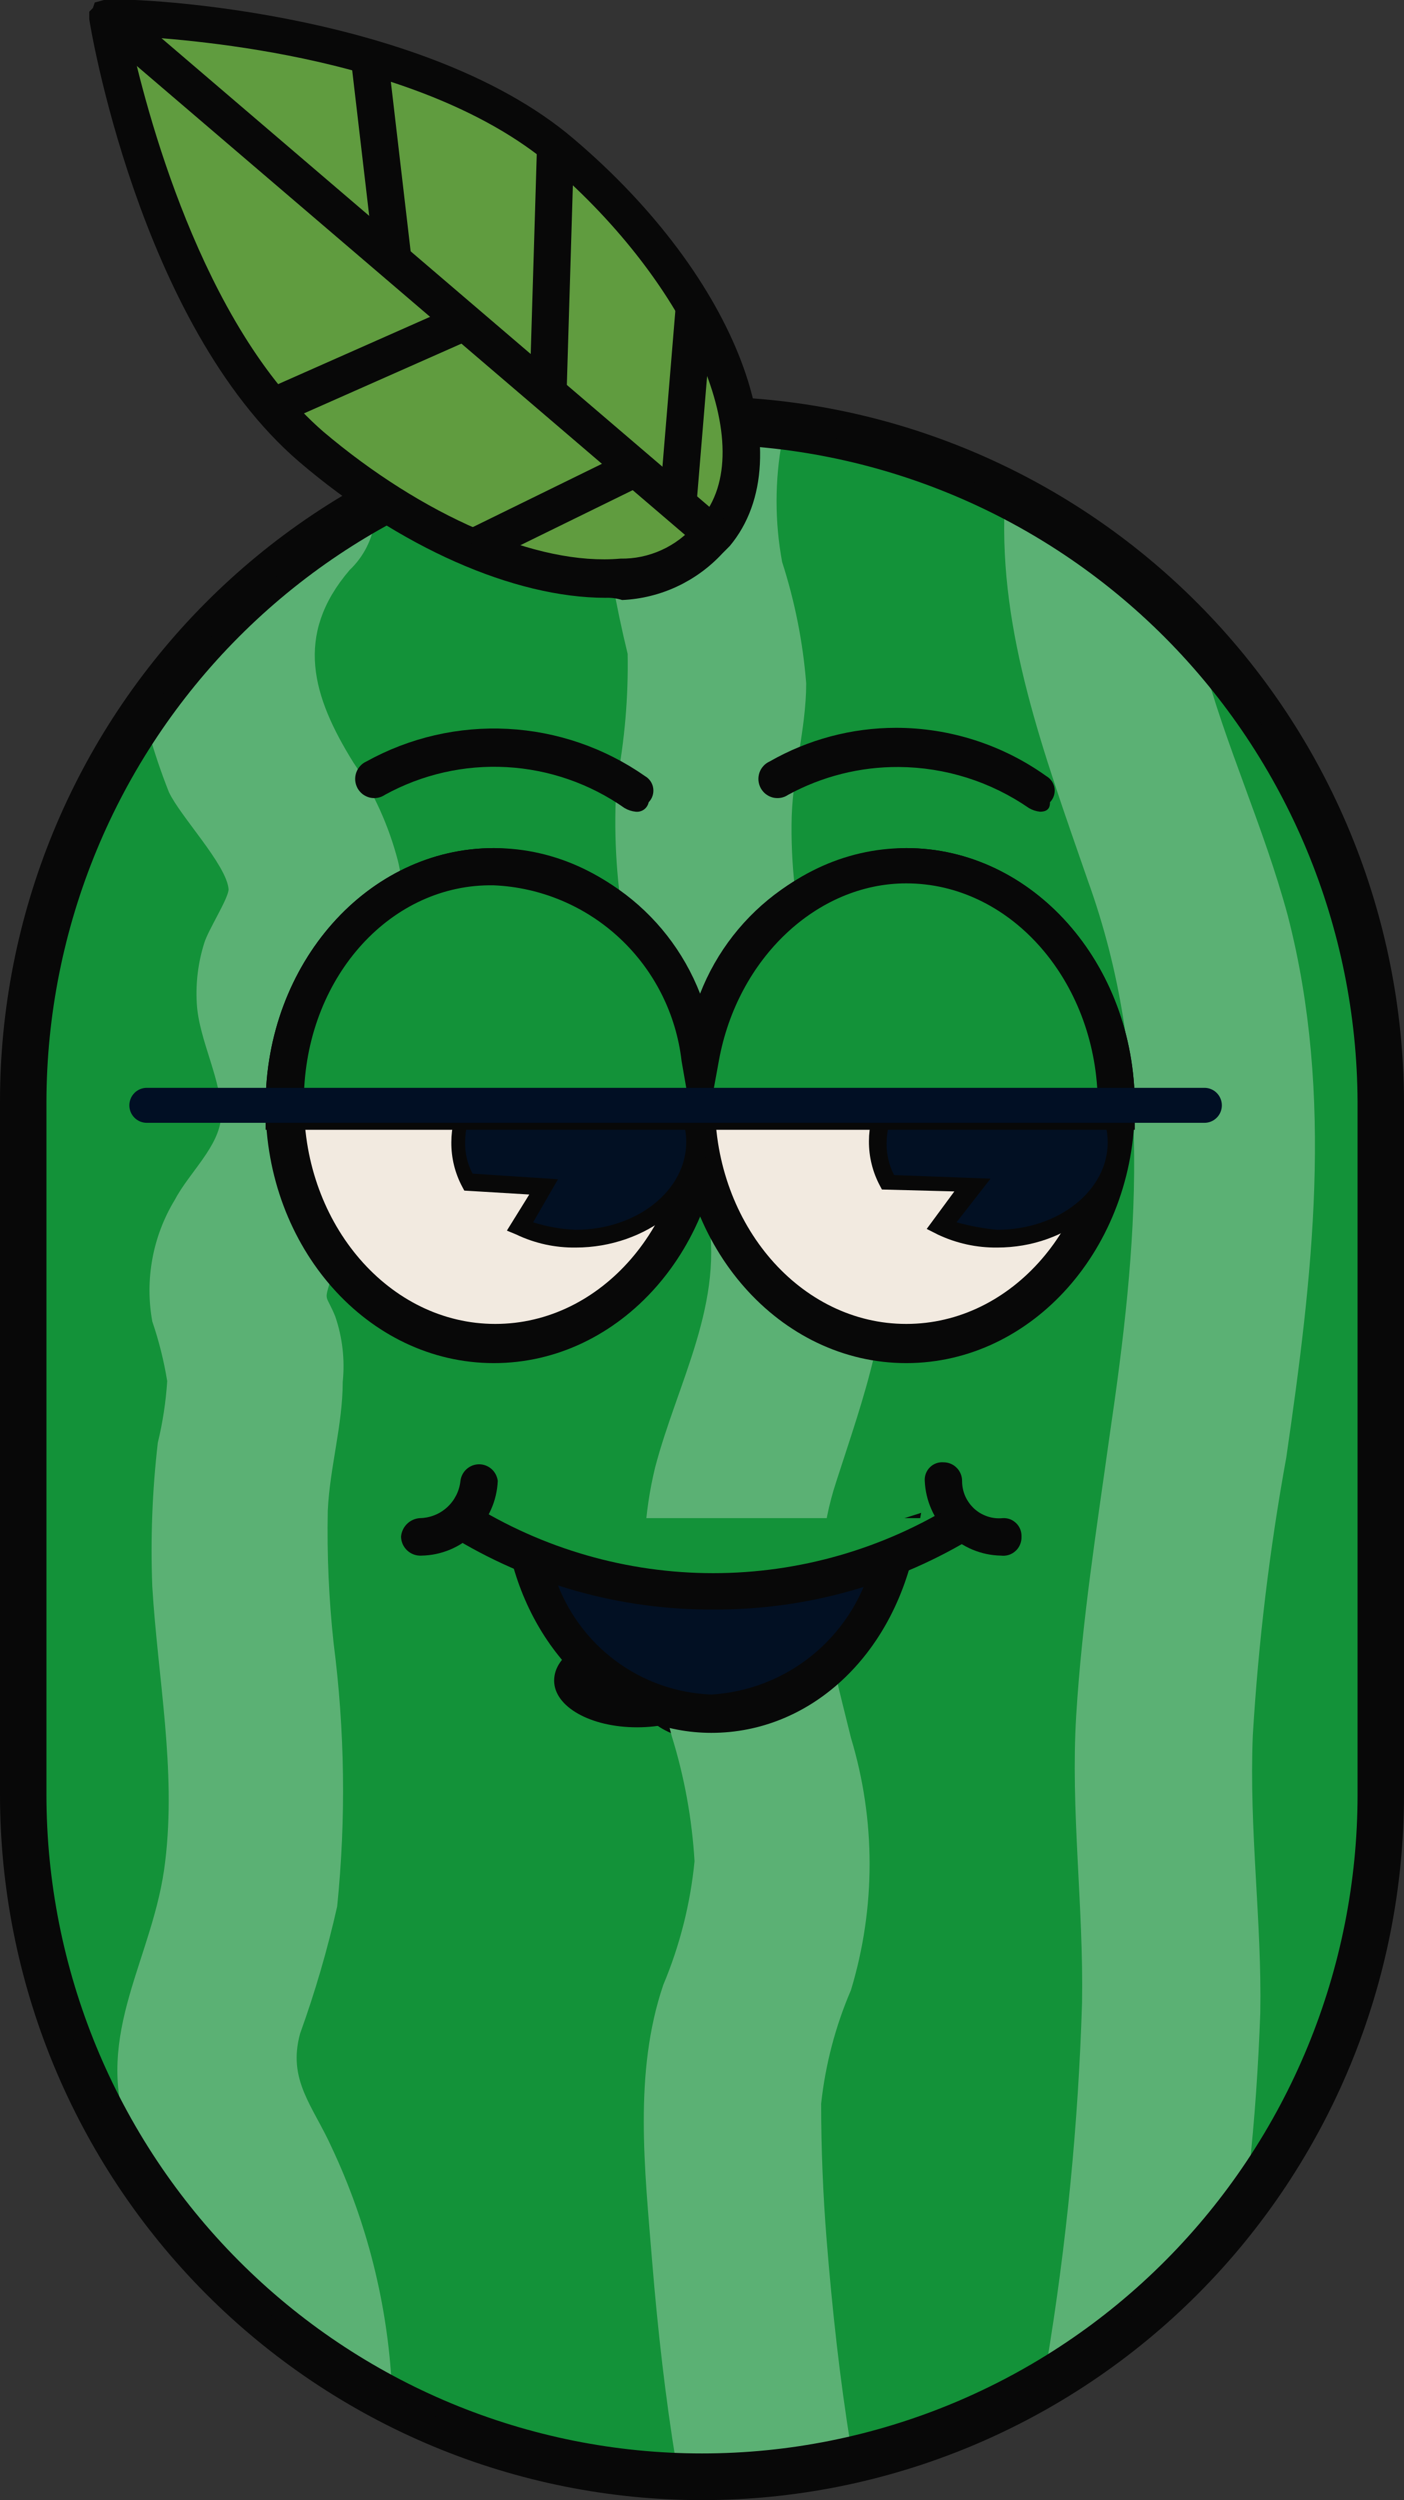 <svg width="41" height="73" viewBox="0 0 41 73" fill="none" xmlns="http://www.w3.org/2000/svg">
<rect x="0" y="0" width="41" height="73" fill="#333333" stroke="none"/>
<g clip-path="url(#clip0_144_3878)">
<path d="M20.5 72.457C15.208 72.452 10.134 70.338 6.391 66.577C2.649 62.816 0.545 57.716 0.541 52.398V32.177C0.541 26.857 2.644 21.755 6.387 17.993C10.13 14.231 15.207 12.118 20.5 12.118C25.794 12.118 30.87 14.231 34.613 17.993C38.356 21.755 40.459 26.857 40.459 32.177V52.398C40.455 57.716 38.351 62.816 34.609 66.577C30.866 70.338 25.792 72.452 20.5 72.457Z" fill="#139239"/>
<path d="M20.5 12.661C25.643 12.685 30.569 14.748 34.205 18.403C37.842 22.058 39.895 27.008 39.919 32.177V52.398C39.906 57.569 37.855 62.524 34.216 66.18C30.577 69.836 25.645 71.894 20.5 71.905C15.358 71.884 10.432 69.822 6.795 66.168C3.159 62.515 1.105 57.566 1.081 52.398V32.177C1.113 27.011 3.169 22.066 6.804 18.413C10.439 14.76 15.36 12.693 20.5 12.661ZM20.5 11.575C17.807 11.572 15.141 12.104 12.652 13.138C10.164 14.173 7.904 15.691 6 17.604C4.096 19.517 2.586 21.79 1.556 24.29C0.527 26.791 -0.002 29.471 6.36562e-06 32.177V52.398C6.32551e-06 55.103 0.53 57.782 1.56 60.282C2.591 62.782 4.101 65.053 6.004 66.966C7.908 68.879 10.168 70.396 12.655 71.432C15.142 72.467 17.808 73 20.5 73C23.192 73 25.858 72.467 28.345 71.432C30.832 70.396 33.092 68.879 34.996 66.966C36.899 65.053 38.409 62.782 39.44 60.282C40.47 57.782 41 55.103 41 52.398V32.177C40.987 26.717 38.823 21.484 34.982 17.623C31.14 13.762 25.933 11.587 20.5 11.575Z" fill="#080808"/>
<path d="M18.603 49.891C19.62 49.891 20.444 49.525 20.444 49.072C20.444 48.62 19.62 48.253 18.603 48.253C17.587 48.253 16.763 48.62 16.763 49.072C16.763 49.525 17.587 49.891 18.603 49.891Z" fill="#E54B4D"/>
<path d="M18.603 50.435C17.247 50.435 16.182 49.835 16.182 49.072C16.182 48.31 17.159 47.709 18.603 47.709C20.048 47.709 21.025 48.31 21.025 49.072C21.025 49.835 19.959 50.435 18.603 50.435ZM17.352 49.072C17.739 49.269 18.17 49.361 18.603 49.34C19.034 49.36 19.462 49.268 19.846 49.072C19.464 48.87 19.035 48.775 18.603 48.796C18.169 48.774 17.737 48.869 17.352 49.072Z" fill="#080808"/>
<path d="M21.041 50.329C22.057 50.329 22.881 49.963 22.881 49.51C22.881 49.058 22.057 48.691 21.041 48.691C20.024 48.691 19.201 49.058 19.201 49.51C19.201 49.963 20.024 50.329 21.041 50.329Z" fill="#E54B4D"/>
<path d="M21.041 50.873C19.685 50.873 18.66 50.273 18.66 49.51C18.66 48.748 19.636 48.148 21.041 48.148C22.445 48.148 23.462 48.74 23.462 49.51C23.462 50.281 22.453 50.873 21.041 50.873ZM19.846 49.478C20.234 49.673 20.664 49.765 21.097 49.745C21.53 49.765 21.961 49.673 22.348 49.478C21.963 49.275 21.531 49.179 21.097 49.202C20.663 49.179 20.231 49.275 19.846 49.478Z" fill="#080808"/>
<path d="M20.774 50.216C18.353 50.216 16.11 48.31 15.399 45.584L15.335 45.146L15.771 45.252C17.198 45.534 18.649 45.681 20.105 45.69C22.067 45.695 24.021 45.422 25.907 44.879L26.343 44.773L26.238 45.211C25.649 48.148 23.405 50.216 20.774 50.216ZM16.053 45.852C16.348 46.898 16.962 47.824 17.81 48.499C18.657 49.174 19.694 49.565 20.774 49.616C21.924 49.56 23.023 49.123 23.899 48.373C24.775 47.623 25.379 46.602 25.617 45.471C23.812 45.958 21.949 46.198 20.08 46.185H20.016C18.687 46.207 17.36 46.096 16.053 45.852Z" fill="#080808"/>
<path d="M10.952 15.168C8.294 16.688 6.029 18.817 4.342 21.381C4.508 21.972 4.705 22.554 4.931 23.125C5.262 23.838 6.618 25.25 6.675 25.964C6.675 26.231 6.077 27.156 5.964 27.537C5.786 28.103 5.712 28.697 5.746 29.289C5.803 30.376 6.505 31.576 6.457 32.607C6.4 33.483 5.529 34.229 5.101 35.04C4.459 36.101 4.226 37.362 4.447 38.584C4.641 39.152 4.787 39.736 4.883 40.328C4.843 40.935 4.751 41.538 4.608 42.129C4.447 43.521 4.393 44.923 4.447 46.322C4.608 48.991 5.149 51.668 4.826 54.336C4.504 57.167 2.712 59.349 3.745 62.293C5.599 65.417 8.26 67.978 11.444 69.707C11.318 67.278 10.72 64.897 9.685 62.699C9.144 61.498 8.386 60.736 8.765 59.373C9.202 58.162 9.563 56.924 9.846 55.666C10.106 53.108 10.071 50.528 9.742 47.977C9.603 46.692 9.546 45.4 9.572 44.108C9.629 42.859 10.008 41.602 10.008 40.353C10.075 39.706 10.001 39.053 9.79 38.438C9.524 37.79 9.467 38.009 9.629 37.457C9.951 36.484 10.928 35.77 11.243 34.683C11.604 33.57 11.641 32.377 11.348 31.244C11.13 30.157 10.75 29.622 11.081 28.632C11.509 27.375 11.945 26.45 11.622 25.144C11.355 24.113 10.913 23.136 10.315 22.257C9.128 20.343 8.579 18.55 10.21 16.644C10.621 16.254 10.884 15.732 10.952 15.168Z" fill="#5BB174"/>
<path d="M20.5 12.661C19.556 12.652 18.614 12.725 17.683 12.88C17.627 13.537 17.57 14.186 17.57 14.843C17.735 16.274 17.989 17.694 18.329 19.093C18.351 20.356 18.243 21.617 18.006 22.857C17.916 24.24 17.989 25.628 18.224 26.994C18.66 29.938 20.016 32.501 20.645 35.332C21.194 38.009 19.782 40.353 19.128 42.859C18.482 45.528 18.91 48.091 19.62 50.703C19.986 51.885 20.208 53.108 20.282 54.344C20.161 55.587 19.853 56.804 19.37 57.954C18.498 60.517 18.829 63.348 19.047 66.065C19.209 68.028 19.427 69.983 19.749 71.945H20.508C21.969 71.947 23.425 71.784 24.85 71.459C24.519 69.439 24.301 67.403 24.14 65.408C24.035 64.102 23.979 62.739 23.979 61.425C24.103 60.282 24.396 59.164 24.85 58.108C25.576 55.707 25.576 53.144 24.85 50.743C24.196 48.075 23.543 45.949 24.414 43.281C25.221 40.775 26.093 38.479 25.827 35.81C25.56 33.142 24.358 30.798 23.656 28.235C23.286 26.885 23.104 25.49 23.115 24.09C23.115 22.679 23.543 21.316 23.543 19.953C23.447 18.748 23.211 17.559 22.84 16.409C22.623 15.237 22.623 14.036 22.84 12.864C22.066 12.744 21.284 12.676 20.5 12.661Z" fill="#5BB174"/>
<path d="M29.338 14.787C29.176 18.493 30.476 21.981 31.759 25.688C33.712 31.082 33.22 36.37 32.404 41.91C32.025 44.635 31.598 47.312 31.428 50.086C31.259 52.86 31.646 55.65 31.598 58.481C31.489 62.015 31.144 65.538 30.564 69.025C32.894 67.579 34.904 65.668 36.472 63.413C36.642 61.888 36.747 60.306 36.803 58.781C36.852 56.105 36.472 53.436 36.585 50.67C36.748 47.949 37.074 45.24 37.562 42.559C38.321 37.327 38.966 32.014 37.61 26.75C36.908 24.139 35.77 21.738 35.116 19.231C33.485 17.398 31.525 15.89 29.338 14.787Z" fill="#5BB174"/>
<path d="M20.5 72.189C15.279 72.182 10.274 70.095 6.582 66.385C2.89 62.675 0.813 57.645 0.807 52.398V32.177C0.807 26.93 2.881 21.898 6.573 18.188C10.264 14.478 15.271 12.394 20.492 12.394C25.713 12.394 30.72 14.478 34.411 18.188C38.103 21.898 40.177 26.93 40.177 32.177V52.398C40.17 57.642 38.096 62.67 34.407 66.379C30.719 70.089 25.718 72.178 20.5 72.189ZM20.5 12.978C15.429 12.976 10.565 14.996 6.975 18.596C3.385 22.196 1.364 27.081 1.356 32.177V52.398C1.356 57.5 3.373 62.394 6.963 66.002C10.553 69.61 15.423 71.637 20.5 71.637C25.577 71.637 30.447 69.61 34.037 66.002C37.627 62.394 39.644 57.5 39.644 52.398V32.177C39.625 27.084 37.6 22.206 34.013 18.608C30.426 15.011 25.568 12.986 20.5 12.978Z" fill="#080808"/>
<path d="M14.423 39.201C17.806 39.201 20.549 36.078 20.549 32.225C20.549 28.373 17.806 25.25 14.423 25.25C11.04 25.25 8.297 28.373 8.297 32.225C8.297 36.078 11.04 39.201 14.423 39.201Z" fill="#F2EAE0"/>
<path d="M14.423 39.801C10.734 39.801 7.756 36.427 7.756 32.282C7.756 28.137 10.734 24.763 14.423 24.763C18.111 24.763 21.097 28.137 21.097 32.282C21.097 36.427 18.111 39.801 14.423 39.801ZM14.423 25.793C11.299 25.793 8.878 28.689 8.878 32.225C8.878 35.762 11.372 38.657 14.463 38.657C17.554 38.657 20.056 35.77 20.056 32.225C20.056 28.681 17.514 25.793 14.423 25.793Z" fill="#080808"/>
<path d="M26.464 39.201C29.848 39.201 32.59 36.078 32.59 32.225C32.59 28.373 29.848 25.25 26.464 25.25C23.081 25.25 20.339 28.373 20.339 32.225C20.339 36.078 23.081 39.201 26.464 39.201Z" fill="#F2EAE0"/>
<path d="M26.464 39.801C22.776 39.801 19.798 36.427 19.798 32.282C19.798 28.137 22.776 24.763 26.464 24.763C30.153 24.763 33.139 28.137 33.139 32.282C33.139 36.427 30.153 39.801 26.464 39.801ZM26.464 25.793C23.373 25.793 20.879 28.689 20.879 32.225C20.879 35.762 23.373 38.657 26.464 38.657C29.555 38.657 32.049 35.77 32.049 32.225C32.049 28.681 29.555 25.793 26.464 25.793Z" fill="#080808"/>
<path d="M16.812 30.482C14.858 30.482 13.341 31.739 13.341 33.32C13.331 33.726 13.443 34.125 13.664 34.464L15.892 34.569L15.189 35.77C15.7 35.987 16.249 36.097 16.803 36.094C18.757 36.094 20.274 34.845 20.274 33.264C20.274 31.682 18.765 30.482 16.812 30.482Z" fill="#021023"/>
<path d="M16.812 36.427C16.212 36.435 15.618 36.305 15.076 36.046L14.802 35.932L15.456 34.878L13.559 34.764L13.502 34.659C13.287 34.258 13.176 33.809 13.18 33.353C13.18 31.609 14.858 30.246 16.925 30.246C18.991 30.246 20.661 31.633 20.661 33.321C20.661 35.008 18.87 36.427 16.812 36.427ZM15.569 35.689C15.971 35.818 16.389 35.891 16.812 35.908C18.603 35.908 20.04 34.756 20.04 33.345C20.04 31.933 18.628 30.782 16.812 30.782C14.996 30.782 13.583 31.925 13.583 33.345C13.575 33.667 13.65 33.986 13.801 34.269L16.295 34.432L15.569 35.689Z" fill="#080808"/>
<path d="M29.12 30.482C27.175 30.482 25.649 31.739 25.649 33.32C25.641 33.727 25.756 34.126 25.98 34.464L28.474 34.521L27.497 35.77C28.008 35.987 28.557 36.097 29.112 36.094C31.065 36.094 32.59 34.845 32.59 33.264C32.59 31.682 31.073 30.482 29.12 30.482Z" fill="#021023"/>
<path d="M29.12 36.427C28.52 36.434 27.927 36.303 27.384 36.046L27.062 35.883L27.869 34.788L25.754 34.732L25.698 34.626C25.483 34.225 25.372 33.776 25.375 33.32C25.375 31.625 27.054 30.214 29.112 30.214C31.17 30.214 32.856 31.625 32.856 33.32C32.856 35.016 31.186 36.427 29.12 36.427ZM27.933 35.689C28.321 35.797 28.718 35.871 29.12 35.908C30.911 35.908 32.348 34.764 32.348 33.353C32.348 31.942 30.911 30.822 29.12 30.822C27.328 30.822 25.891 31.966 25.891 33.385C25.887 33.707 25.962 34.025 26.109 34.31L28.926 34.415L27.933 35.689Z" fill="#080808"/>
<path d="M32.598 32.444V32.282C32.598 28.413 29.83 25.307 26.464 25.307C23.486 25.307 21.041 27.74 20.444 30.919C19.903 27.675 17.409 25.307 14.423 25.307C11.065 25.307 8.297 28.47 8.297 32.282V32.444H32.598Z" fill="#139239"/>
<path d="M20.444 33.969L20.282 32.988H7.756V32.282C7.756 28.137 10.734 24.763 14.423 24.763C15.731 24.797 17.001 25.218 18.072 25.974C19.143 26.73 19.968 27.788 20.444 29.013C20.921 27.789 21.746 26.733 22.817 25.977C23.888 25.221 25.156 24.799 26.464 24.763C30.153 24.763 33.139 28.137 33.139 32.282V32.988H20.605L20.444 33.969ZM20.823 31.901H32.049C31.888 28.519 29.451 25.793 26.464 25.793C23.866 25.793 21.533 27.975 20.992 30.976L20.823 31.901ZM8.878 31.901H20.064L19.903 30.976C19.745 29.607 19.106 28.338 18.102 27.399C17.098 26.459 15.793 25.91 14.423 25.85C11.444 25.793 8.999 28.47 8.878 31.901Z" fill="#080808"/>
<path d="M18.563 23.701C18.449 23.689 18.339 23.653 18.24 23.595C17.226 22.882 16.033 22.468 14.797 22.399C13.56 22.33 12.329 22.61 11.243 23.206C11.179 23.25 11.107 23.28 11.03 23.294C10.954 23.308 10.876 23.306 10.801 23.289C10.726 23.271 10.655 23.237 10.593 23.191C10.531 23.144 10.48 23.084 10.442 23.017C10.405 22.949 10.381 22.874 10.374 22.796C10.367 22.719 10.376 22.641 10.4 22.567C10.425 22.493 10.464 22.425 10.516 22.368C10.568 22.31 10.631 22.264 10.702 22.233C11.963 21.535 13.393 21.206 14.831 21.282C16.268 21.358 17.656 21.836 18.837 22.662C18.901 22.699 18.956 22.751 18.998 22.812C19.039 22.874 19.066 22.944 19.076 23.018C19.086 23.091 19.079 23.166 19.056 23.237C19.033 23.308 18.994 23.372 18.942 23.425C18.925 23.51 18.876 23.586 18.806 23.637C18.736 23.688 18.649 23.71 18.563 23.701Z" fill="#080808"/>
<path d="M30.371 23.701C30.257 23.689 30.147 23.653 30.048 23.595C28.929 22.822 27.605 22.404 26.246 22.395C25.119 22.388 24.009 22.667 23.018 23.206C22.954 23.25 22.882 23.28 22.806 23.294C22.73 23.308 22.652 23.306 22.576 23.289C22.501 23.271 22.43 23.237 22.369 23.191C22.307 23.144 22.255 23.084 22.218 23.017C22.18 22.949 22.157 22.874 22.149 22.796C22.142 22.719 22.151 22.641 22.175 22.567C22.2 22.493 22.239 22.425 22.291 22.368C22.343 22.31 22.407 22.264 22.477 22.233C23.602 21.59 24.872 21.252 26.166 21.251C27.74 21.252 29.274 21.745 30.556 22.662C30.62 22.699 30.675 22.751 30.717 22.812C30.758 22.874 30.785 22.944 30.795 23.018C30.805 23.091 30.798 23.166 30.775 23.237C30.752 23.308 30.713 23.372 30.661 23.425C30.669 23.644 30.532 23.701 30.371 23.701Z" fill="#080808"/>
<path d="M20.064 45.852C18.515 45.854 16.971 45.691 15.456 45.365C16.158 48.091 18.28 50.054 20.774 50.054C23.43 50.054 25.617 47.872 26.198 44.984C24.206 45.57 22.14 45.862 20.064 45.852Z" fill="#021023"/>
<path d="M20.774 50.597C18.063 50.597 15.674 48.529 14.915 45.471L14.697 44.66L15.569 44.83C17.031 45.134 18.522 45.278 20.016 45.26H20.064C22.08 45.266 24.087 44.993 26.029 44.449L26.9 44.173L26.739 45.049C26.085 48.358 23.648 50.597 20.774 50.597ZM16.214 46.071C16.542 47.036 17.154 47.878 17.968 48.487C18.782 49.095 19.761 49.441 20.774 49.478C21.845 49.414 22.868 49.018 23.704 48.344C24.54 47.669 25.146 46.75 25.439 45.714C22.42 46.463 19.279 46.573 16.214 46.039V46.071Z" fill="#080808"/>
<path d="M28.2 44.327C25.979 45.719 23.415 46.456 20.799 46.456C18.182 46.456 15.618 45.719 13.398 44.327" fill="#139239"/>
<path d="M20.823 46.996C18.105 47.009 15.437 46.256 13.123 44.822L13.72 43.889C15.852 45.225 18.314 45.934 20.827 45.934C23.339 45.934 25.801 45.225 27.933 43.889L28.53 44.822C26.215 46.258 23.544 47.011 20.823 46.996Z" fill="#080808"/>
<path d="M29.233 45.422C28.655 45.412 28.102 45.181 27.688 44.776C27.274 44.37 27.03 43.821 27.005 43.24C27 43.167 27.011 43.093 27.037 43.025C27.063 42.956 27.104 42.894 27.156 42.842C27.208 42.791 27.27 42.751 27.339 42.726C27.408 42.701 27.481 42.691 27.554 42.697C27.697 42.697 27.835 42.754 27.936 42.856C28.038 42.958 28.095 43.096 28.095 43.24C28.094 43.393 28.125 43.544 28.186 43.684C28.248 43.824 28.338 43.949 28.45 44.052C28.563 44.155 28.696 44.232 28.84 44.279C28.985 44.327 29.138 44.343 29.289 44.327C29.361 44.324 29.433 44.335 29.5 44.361C29.567 44.388 29.628 44.428 29.679 44.479C29.73 44.53 29.77 44.591 29.796 44.659C29.822 44.726 29.833 44.798 29.83 44.871C29.833 44.948 29.819 45.025 29.789 45.097C29.76 45.168 29.715 45.233 29.658 45.285C29.601 45.337 29.534 45.377 29.46 45.401C29.387 45.424 29.309 45.432 29.233 45.422Z" fill="#080808"/>
<path d="M12.308 45.422C12.232 45.426 12.157 45.416 12.086 45.39C12.014 45.364 11.949 45.325 11.893 45.273C11.838 45.222 11.793 45.16 11.761 45.091C11.73 45.021 11.713 44.947 11.711 44.871C11.722 44.729 11.784 44.596 11.885 44.496C11.985 44.397 12.118 44.337 12.26 44.327C12.555 44.323 12.839 44.21 13.058 44.01C13.277 43.809 13.415 43.536 13.446 43.24C13.462 43.107 13.527 42.983 13.627 42.894C13.727 42.805 13.857 42.755 13.991 42.755C14.125 42.755 14.254 42.805 14.355 42.894C14.455 42.983 14.519 43.107 14.536 43.24C14.511 43.821 14.267 44.37 13.853 44.776C13.439 45.181 12.886 45.412 12.308 45.422Z" fill="#080808"/>
<path d="M3.091 0.511C3.035 0.56 4.608 9.23 9.055 13.043C13.502 16.855 18.741 18.055 20.661 15.711L20.774 15.606L20.879 15.492C22.832 13.148 20.823 8.192 16.376 4.38C11.929 0.568 3.148 0.454 3.091 0.511Z" fill="#609C3F"/>
<path d="M17.683 17.455C15.02 17.455 11.662 15.987 8.733 13.481C4.035 9.449 2.607 0.616 2.607 0.56V0.341L2.712 0.235L2.768 0.073L3.035 -2.11969e-05C3.47 -0.105 12.26 0.219 16.755 4.056C21.533 8.111 23.486 13.326 21.315 15.938L21.202 16.052L21.097 16.157C20.336 16.98 19.284 17.47 18.168 17.52C18.011 17.47 17.847 17.448 17.683 17.455ZM3.793 1.054C4.229 3.066 5.859 9.498 9.443 12.605C12.316 15.038 15.682 16.53 18.119 16.311C18.53 16.318 18.938 16.233 19.313 16.063C19.688 15.894 20.022 15.643 20.29 15.33L20.347 15.281L20.452 15.168C22.243 13.099 20.185 8.354 16.061 4.81C12.364 1.703 5.803 1.16 3.793 1.054Z" fill="#080808"/>
<path d="M3.632 0.188L2.931 1.016L20.485 16.03L21.186 15.202L3.632 0.188Z" fill="#080808"/>
<path d="M11.311 1.509L10.236 1.636L10.939 7.646L12.013 7.519L11.311 1.509Z" fill="#080808"/>
<path d="M15.68 4.322L15.461 11.57L16.542 11.603L16.761 4.355L15.68 4.322Z" fill="#080808"/>
<path d="M13.253 8.944L7.795 11.361L8.231 12.356L13.689 9.939L13.253 8.944Z" fill="#080808"/>
<path d="M18.261 13.208L13.582 15.501L14.056 16.478L18.735 14.185L18.261 13.208Z" fill="#080808"/>
<path d="M19.733 8.938L19.252 14.749L20.33 14.839L20.811 9.028L19.733 8.938Z" fill="#080808"/>
<path d="M35.173 32.785H4.286C4.151 32.785 4.021 32.731 3.926 32.635C3.831 32.54 3.777 32.41 3.777 32.274C3.777 32.139 3.831 32.009 3.926 31.913C4.021 31.817 4.151 31.763 4.286 31.763H35.173C35.308 31.763 35.437 31.817 35.532 31.913C35.628 32.009 35.681 32.139 35.681 32.274C35.681 32.41 35.628 32.54 35.532 32.635C35.437 32.731 35.308 32.785 35.173 32.785Z" fill="#010F24"/>
</g>
<defs>
<clipPath id="clip0_144_3878">
<rect width="41" height="73" fill="white"/>
</clipPath>
</defs>
</svg>
